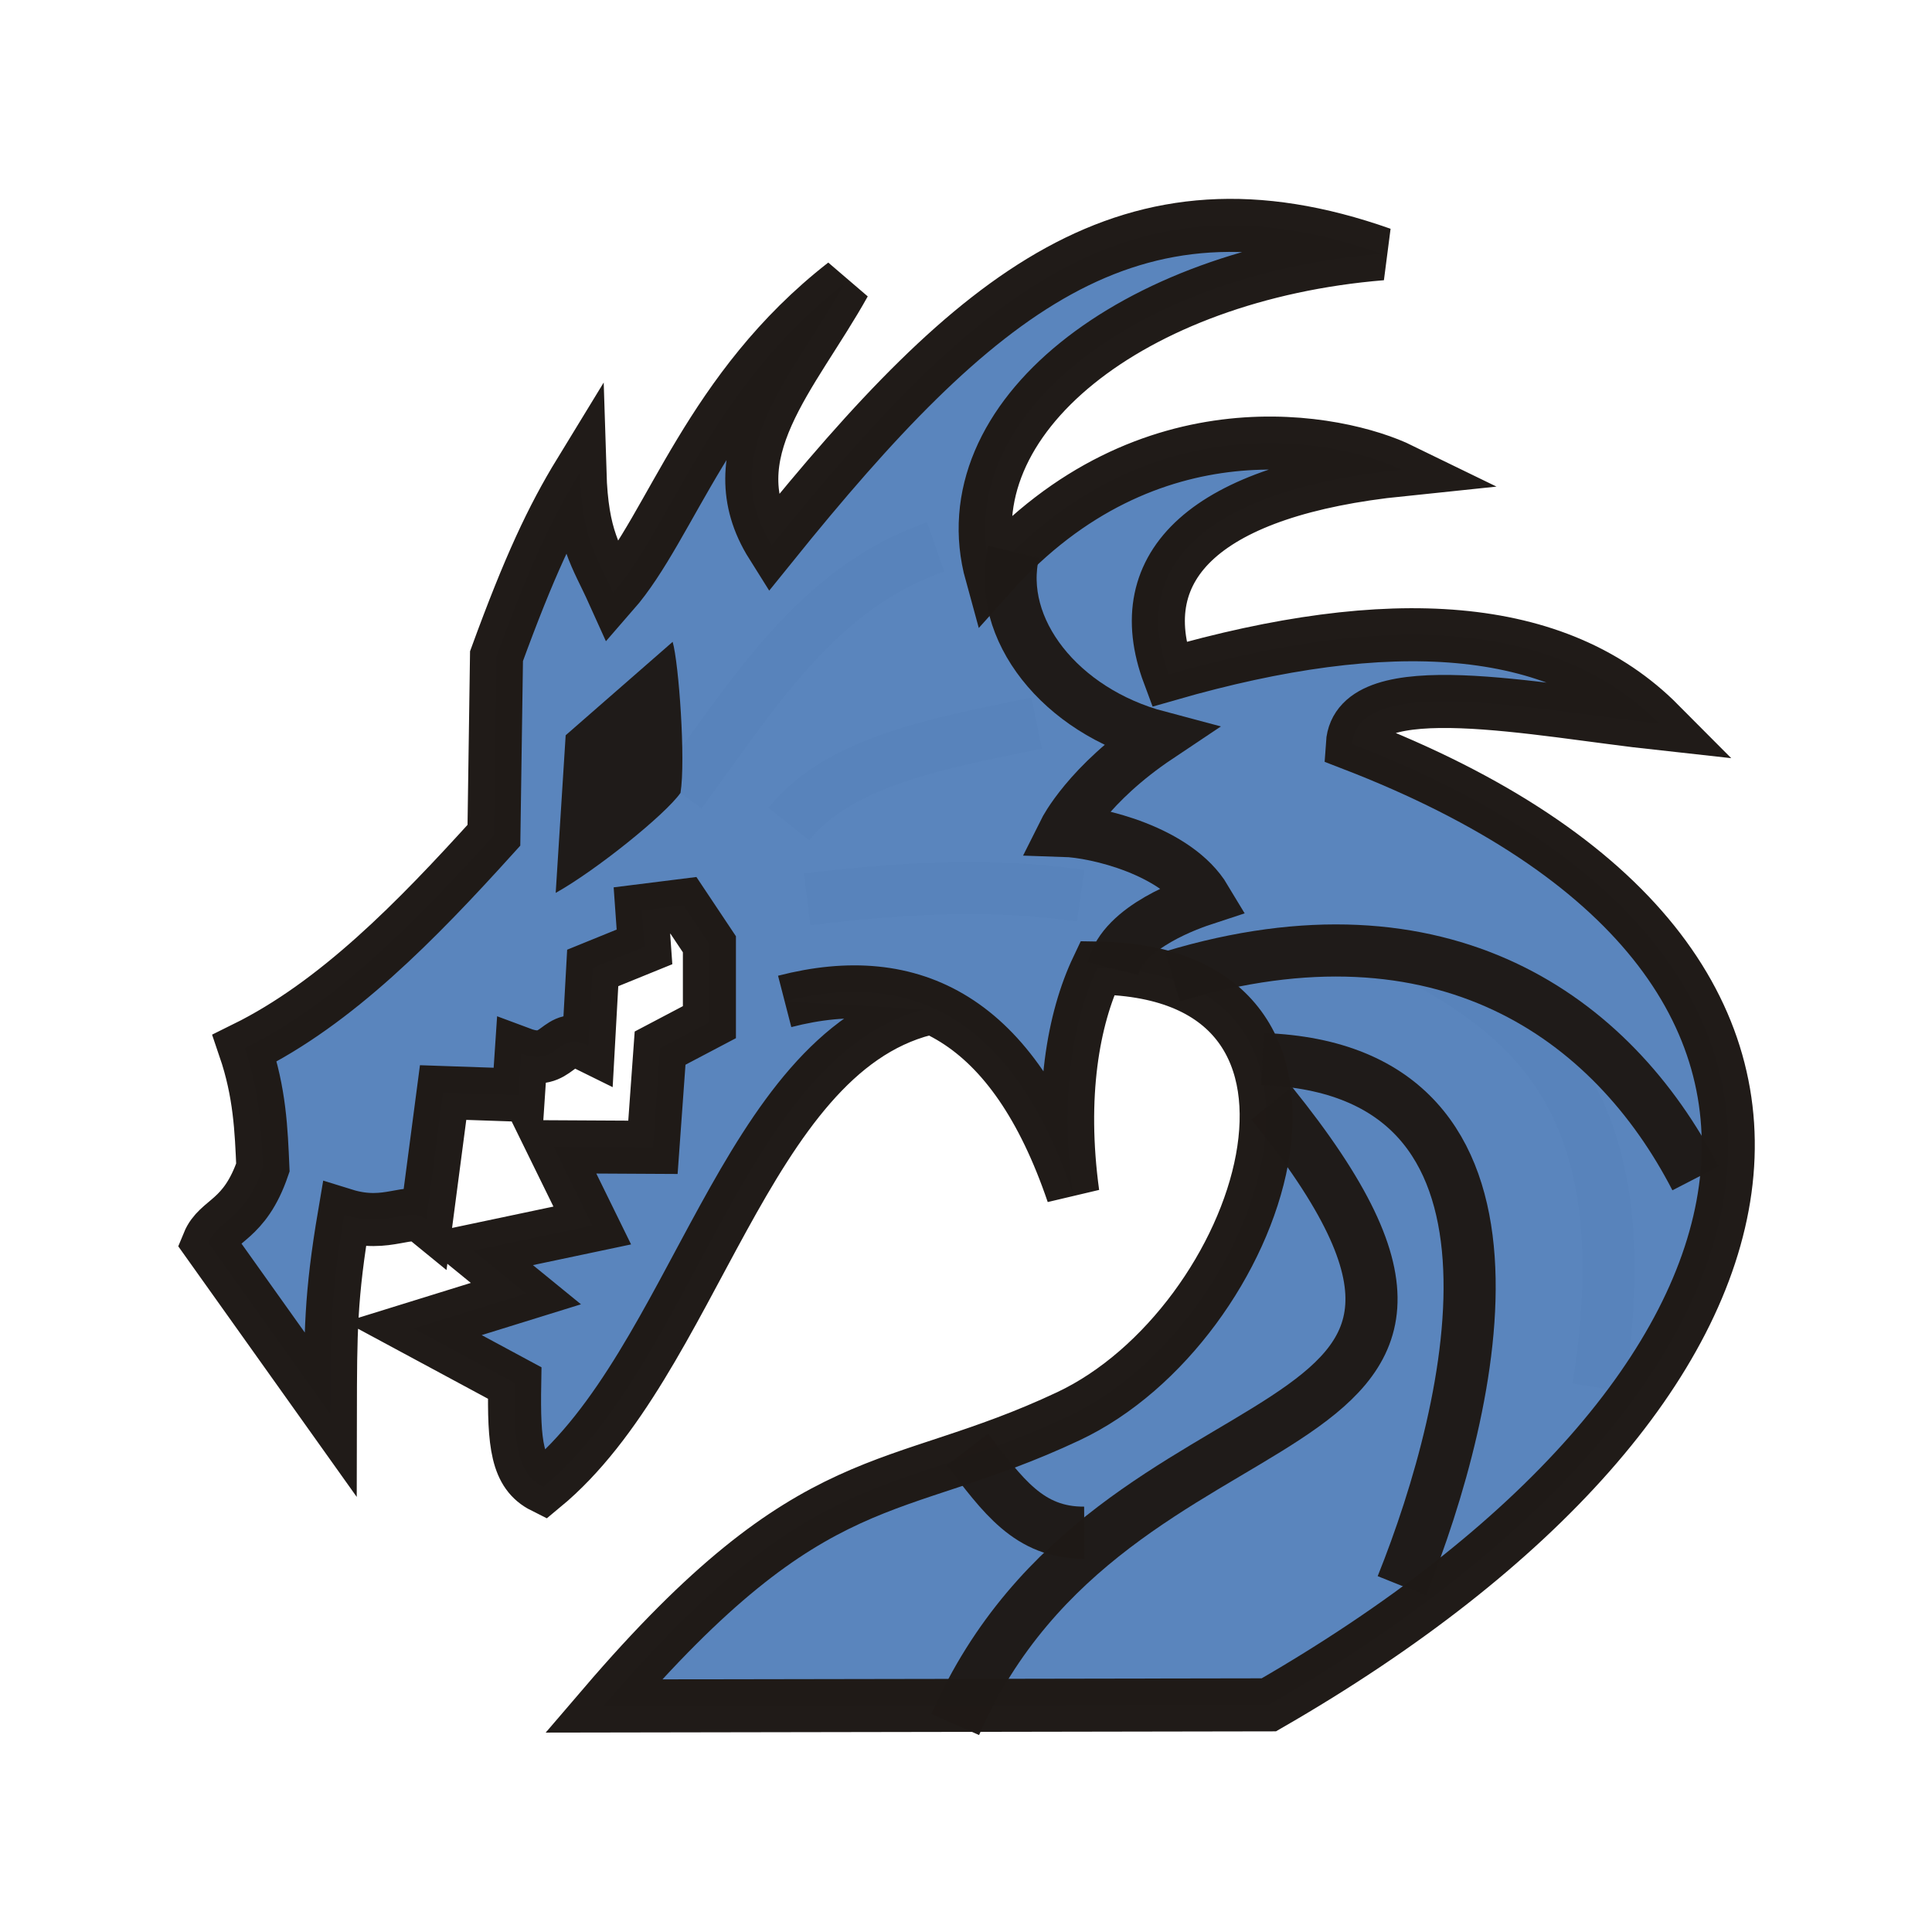 <?xml version="1.0" encoding="UTF-8" standalone="no"?>
<svg
   viewBox="0 0 100 100"
   version="1.1"
   id="svg7"
   sodipodi:docname="b+r.svg"
   width="100"
   height="100"
   inkscape:version="1.3.2 (091e20ef0f, 2023-11-25)"
   xmlns:inkscape="http://www.inkscape.org/namespaces/inkscape"
   xmlns:sodipodi="http://sodipodi.sourceforge.net/DTD/sodipodi-0.dtd"
   xmlns="http://www.w3.org/2000/svg"
   xmlns:svg="http://www.w3.org/2000/svg">
  <defs
     id="defs7">
    <linearGradient
       id="a"
       gradientUnits="userSpaceOnUse"
       x1="23.898"
       x2="85.692"
       y1="24.666"
       y2="24.666"
       gradientTransform="matrix(3.543,0,0,3.543,-9.161,-10.181)">
      <stop
         offset="0"
         stop-color="#fae4ed"
         id="stop1"
         style="stop-color:#5984bd;stop-opacity:1;" />
      <stop
         offset="1"
         stop-color="#1f1a17"
         stop-opacity=".992"
         id="stop2" />
    </linearGradient>
  </defs>
  <sodipodi:namedview
     id="namedview7"
     pagecolor="#ffffff"
     bordercolor="#000000"
     borderopacity="0.25"
     inkscape:showpageshadow="2"
     inkscape:pageopacity="0.0"
     inkscape:pagecheckerboard="0"
     inkscape:deskcolor="#d1d1d1"
     inkscape:zoom="7.9999996"
     inkscape:cx="53.812503"
     inkscape:cy="43.187502"
     inkscape:window-width="3840"
     inkscape:window-height="2160"
     inkscape:window-x="0"
     inkscape:window-y="0"
     inkscape:window-maximized="1"
     inkscape:current-layer="svg7" />
  <g
     fill="none"
     id="g8"
     transform="matrix(1.839,0,0,1.839,4.025,4.641)">
    <path
       d="m 26.341,13.009 c -0.514,2.169 1.319,4.478 4.075,5.207 -1.981,1.325 -2.641,2.646 -2.641,2.646 0.889,0.028 3.159,0.56 3.968,1.911 -0.375,0.123 -2.318,0.771 -2.607,1.969"
       opacity="0.99"
       stroke="#000000"
       stroke-width="1.467"
       id="path2" />
    <path
       d="m 30.811,24.959 c 7.613,-2.295 12.386,1.15 14.724,5.683"
       opacity="0.99"
       stroke="#000000"
       stroke-width="1.467"
       id="path3" />
    <path
       d="m 33.342,27.284 c 8.205,0.286 5.972,9.73 3.927,14.828"
       opacity="0.99"
       stroke="#000000"
       stroke-width="1.467"
       id="path4" />
    <path
       d="m 37.785,24.443 c 3.396,1.847 6.235,4.4 5.011,12.09"
       opacity="0.99"
       stroke="#000000"
       stroke-width="1.467"
       id="path5" />
    <path
       d="m 16.965,19.793 c 2.032,-2.742 3.831,-5.763 7.181,-6.923"
       opacity="0.99"
       stroke="#000000"
       stroke-width="1.467"
       id="path6" />
    <path
       d="m 20.529,22.789 c 2.566,-0.311 5.132,-0.476 7.698,-0.103"
       opacity="0.99"
       stroke="#000000"
       stroke-width="1.467"
       id="path7" />
    <path
       d="m 20.013,20.671 c 1.413,-1.768 4.223,-2.279 6.975,-2.842"
       opacity="0.99"
       stroke="#000000"
       stroke-width="1.467"
       id="path8" />
  </g>
  <path
     d="M 47.871,52.236 C 38.515,54.64 35.971,70.465 28.119,76.959 26.756,76.277 26.586,74.75 26.641,71.584 l -5.24,-2.822 5.82,-1.805 -2.729,-2.226 6.163,-1.3 -1.998,-4.074 5.139,0.028 0.37,-5.134 2.553,-1.344 v -4.031 l -1.344,-2.015 -2.15,0.269 0.134,1.881 -2.68,1.09 -0.223,4.017 c -1.677,-0.83 -1.472,1.165 -3.479,0.415 l -0.144,2.151 -3.897,-0.134 -0.864,6.569 c -0.879,-0.717 -1.947,0.482 -4.252,-0.234 -0.714,4.21 -0.712,6.101 -0.72,10.312 l -6.315,-8.868 c 0.5,-1.217 1.866,-1.109 2.822,-3.897 -0.084,-1.945 -0.158,-3.886 -0.941,-6.181 4.743,-2.342 8.862,-6.556 12.899,-11.018 l 0.134,-9.271 c 1.691,-4.628 2.863,-7.134 4.318,-9.515 0.106,3.443 0.841,4.286 1.718,6.23 3.006,-3.441 4.991,-10.557 11.98,-16.004 -2.662,4.778 -6.734,8.814 -3.762,13.539 C 50.538,15.091 58.453,8.524 71.519,13.136 58.624,14.193 49.09,21.652 51.316,29.715 59.418,20.663 69.354,22.759 72.541,24.314 62.486,25.353 58.374,29.207 60.501,34.903 71.885,31.633 80.601,32.13 85.896,37.456 79.519,36.759 70.243,34.782 69.999,38.515 99.227,49.793 93.672,72.122 65.674,88.242 L 31.233,88.301 C 42.225,75.467 46.153,77.611 55.302,73.303 65.325,68.585 71.502,50.308 56.801,50.104 55.552,52.735 54.838,56.71 55.53,61.776 52.461,52.752 47.263,50.117 40.615,51.833"
     fill="url(#a)"
     opacity="0.99"
     stroke="#1f1a17"
     stroke-width="3.864"
     id="path9"
     style="fill:#5984bd;fill-opacity:1;stroke-width:2.746;stroke-dasharray:none" />
  <path
     d="m 52.466,28.564 c -0.946,3.988 2.426,8.234 7.493,9.575 -3.644,2.436 -4.857,4.866 -4.857,4.866 1.634,0.052 5.81,1.029 7.297,3.514 -0.689,0.226 -4.262,1.418 -4.795,3.62"
     fill="none"
     opacity="0.99"
     stroke="#1f1a17"
     stroke-opacity="0.992"
     stroke-width="2.698"
     id="path10" />
  <path
     d="m 60.685,50.54 c 14,-4.22 22.778,2.116 27.078,10.451"
     fill="none"
     opacity="0.99"
     stroke="#1f1a17"
     stroke-opacity="0.992"
     stroke-width="2.698"
     id="path11" />
  <path
     d="m 65.34,54.816 c 15.088,0.526 10.981,17.892 7.221,27.268"
     fill="none"
     opacity="0.99"
     stroke="#1f1a17"
     stroke-opacity="0.992"
     stroke-width="2.698"
     id="path12" />
  <path
     d="m 34.816,33.222 -5.537,4.835 -0.516,8.159 c 2.08,-1.162 5.663,-4.043 6.46,-5.176 0.274,-1.692 -0.089,-6.716 -0.406,-7.817 z"
     fill="#1f1a17"
     fill-opacity="0.992"
     opacity="0.99"
     id="path13"
     style="stroke-width:1.839" />
  <path
     d="M 65.816,57.096 C 81.371,76.359 57.666,70.543 49.442,89.263"
     fill="none"
     opacity="0.99"
     stroke="#1f1a17"
     stroke-opacity="0.992"
     stroke-width="2.698"
     id="path14" />
  <path
     d="m 50.073,75.026 c 1.825,2.358 3.169,4.326 6.051,4.306"
     fill="none"
     opacity="0.99"
     stroke="#1f1a17"
     stroke-opacity="0.992"
     stroke-width="2.698"
     id="path15" />
  <path
     style="font-variation-settings:'wdth' 80, 'wght' 749;fill:none;stroke-width:0.071"
     d="m 28.492,73.95 c -0.025,-0.066 -0.047,-0.874 -0.048,-1.795 l -0.002,-1.674 -1.195,-0.634 -1.195,-0.634 2.382,-0.734 c 1.31,-0.404 2.407,-0.758 2.438,-0.787 0.031,-0.029 -0.469,-0.479 -1.112,-1 -0.879,-0.713 -1.138,-0.958 -1.047,-0.99 0.067,-0.024 1.092,-0.244 2.279,-0.49 1.187,-0.246 2.186,-0.472 2.22,-0.501 0.034,-0.03 -0.322,-0.836 -0.792,-1.792 L 31.567,61.178 h 1.94 1.94 l 0.032,-0.159 c 0.031,-0.152 0.399,-5.272 0.396,-5.509 -9.1e-4,-0.077 0.424,-0.338 1.307,-0.8 l 1.309,-0.686 v -2.877 -2.877 l -1.114,-1.676 c -1.019,-1.532 -1.129,-1.673 -1.291,-1.645 -0.097,0.017 -1.21,0.159 -2.473,0.315 -1.263,0.157 -2.3,0.291 -2.304,0.3 -0.004,0.008 0.029,0.508 0.073,1.111 0.045,0.603 0.063,1.117 0.04,1.142 -0.023,0.025 -0.566,0.259 -1.208,0.519 -0.642,0.26 -1.19,0.495 -1.219,0.522 -0.028,0.027 -0.085,0.685 -0.126,1.462 -0.093,1.752 -0.124,2.014 -0.24,2.014 -0.05,0 -0.278,0.121 -0.506,0.268 l -0.416,0.268 -1.17,-0.436 -1.17,-0.436 -0.046,0.397 c -0.026,0.219 -0.07,0.838 -0.098,1.376 -0.037,0.697 -0.078,0.989 -0.143,1.014 -0.05,0.019 -0.898,0.005 -1.883,-0.031 -0.985,-0.037 -1.803,-0.057 -1.816,-0.046 -0.023,0.019 -0.853,6.19 -0.858,6.373 -0.003,0.116 -0.941,0.261 -1.412,0.217 -0.216,-0.02 -0.917,-0.198 -1.556,-0.397 -0.639,-0.198 -1.168,-0.353 -1.175,-0.344 -0.007,0.009 -0.16,0.94 -0.34,2.068 -0.31,1.946 -0.472,3.168 -0.594,4.469 l -0.054,0.578 -1.143,-1.603 -1.143,-1.603 0.471,-0.497 c 0.731,-0.771 1.273,-1.673 1.675,-2.786 l 0.182,-0.505 -0.075,-1.291 C 15.278,57.959 15.136,56.722 14.945,55.781 l -0.126,-0.622 0.429,-0.258 c 3.319,-1.996 6.508,-4.821 11.083,-9.82 l 1.033,-1.129 0.07,-4.846 0.07,-4.846 0.476,-1.238 c 0.48,-1.249 1.24,-3.12 1.293,-3.181 0.048,-0.056 0.126,0.104 1.055,2.14 0.493,1.081 0.918,1.956 0.945,1.945 0.056,-0.023 1.787,-2.009 2.278,-2.613 0.626,-0.77 1.527,-2.219 2.958,-4.76 l 0.595,-1.057 0.119,0.606 c 0.165,0.84 0.311,1.316 0.592,1.932 0.256,0.561 1.875,3.219 1.961,3.219 0.028,0 0.584,-0.661 1.236,-1.468 2.843,-3.52 4.815,-5.792 6.617,-7.622 l 1.184,-1.203 -0.002,4.174 -0.002,4.174 -0.246,-0.672 c -0.135,-0.37 -0.29,-0.768 -0.345,-0.884 -0.054,-0.117 -0.121,-0.3 -0.147,-0.407 -0.027,-0.107 -0.077,-0.213 -0.111,-0.234 -0.095,-0.059 -1.273,0.427 -2.186,0.901 -3.34,1.734 -5.957,4.352 -10.015,10.017 l -0.419,0.586 -0.046,-1.151 c -0.026,-0.633 -0.083,-1.533 -0.128,-2 -0.079,-0.83 -0.278,-2.241 -0.322,-2.287 -0.012,-0.013 -1.282,1.079 -2.823,2.425 -2.22,1.941 -2.8,2.484 -2.8,2.617 0,0.093 -0.112,1.927 -0.25,4.075 -0.137,2.148 -0.235,3.92 -0.218,3.938 0.049,0.049 1.33,-0.774 2.262,-1.455 1.291,-0.943 2.758,-2.164 3.559,-2.965 l 0.726,-0.726 0.499,0.364 c 0.274,0.2 0.51,0.352 0.524,0.336 0.014,-0.015 0.718,-0.983 1.564,-2.15 2.391,-3.298 3.288,-4.416 4.699,-5.862 1.102,-1.129 1.987,-1.878 3.069,-2.597 0.855,-0.568 2.042,-1.191 2.601,-1.366 0.171,-0.054 0.367,-0.121 0.436,-0.149 0.118,-0.049 0.123,0.142 0.106,3.681 l -0.018,3.732 -1.24,0.363 c -2.989,0.876 -4.778,1.714 -6.342,2.972 -0.529,0.425 -1.367,1.273 -1.367,1.382 0,0.053 1.957,1.628 2.024,1.628 0.025,0 0.252,-0.209 0.504,-0.464 0.774,-0.781 1.927,-1.514 3.202,-2.034 0.883,-0.36 2.006,-0.733 2.671,-0.886 l 0.584,-0.135 v 2.355 2.355 l -0.584,0.041 c -0.321,0.023 -1.109,0.075 -1.751,0.117 -1.208,0.078 -2.638,0.207 -4.015,0.36 -0.783,0.087 -0.796,0.092 -0.795,0.269 8.82e-4,0.222 0.269,2.419 0.299,2.449 0.012,0.012 0.546,-0.038 1.187,-0.111 2.062,-0.234 4.532,-0.403 5.357,-0.367 l 0.301,0.013 v 1.52 1.52 l -0.455,-0.171 c -0.579,-0.218 -1.759,-0.512 -2.445,-0.608 -0.698,-0.098 -2.628,-0.098 -3.431,7.8e-4 -0.578,0.071 -2.292,0.396 -2.34,0.443 -0.016,0.016 0.545,2.241 0.811,3.213 l 0.08,0.294 0.371,-0.092 c 0.861,-0.214 0.863,-0.259 -0.024,0.648 -1.248,1.277 -2.281,2.624 -3.545,4.622 -0.823,1.301 -1.489,2.474 -3.171,5.589 -2.772,5.133 -3.872,6.93 -5.366,8.765 -0.298,0.365 -0.592,0.728 -0.654,0.804 -0.103,0.128 -0.117,0.13 -0.159,0.019 z"
     id="path22" />
  <path
     style="font-variation-settings:'wdth' 80, 'wght' 749;fill:none;stroke-width:0.071"
     d="m 28.492,73.95 c -0.025,-0.066 -0.047,-0.874 -0.048,-1.795 l -0.002,-1.674 -1.195,-0.634 -1.195,-0.634 2.382,-0.734 c 1.31,-0.404 2.407,-0.758 2.438,-0.787 0.031,-0.029 -0.469,-0.479 -1.112,-1 -0.879,-0.713 -1.138,-0.958 -1.047,-0.99 0.067,-0.024 1.092,-0.244 2.279,-0.49 1.187,-0.246 2.186,-0.472 2.22,-0.501 0.034,-0.03 -0.322,-0.836 -0.792,-1.792 L 31.567,61.178 h 1.94 1.94 l 0.032,-0.159 c 0.031,-0.152 0.399,-5.272 0.396,-5.509 -9.1e-4,-0.077 0.424,-0.338 1.307,-0.8 l 1.309,-0.686 v -2.877 -2.877 l -1.114,-1.676 c -1.019,-1.532 -1.129,-1.673 -1.291,-1.645 -0.097,0.017 -1.21,0.159 -2.473,0.315 -1.263,0.157 -2.3,0.291 -2.304,0.3 -0.004,0.008 0.029,0.508 0.073,1.111 0.045,0.603 0.063,1.117 0.04,1.142 -0.023,0.025 -0.566,0.259 -1.208,0.519 -0.642,0.26 -1.19,0.495 -1.219,0.522 -0.028,0.027 -0.085,0.685 -0.126,1.462 -0.093,1.752 -0.124,2.014 -0.24,2.014 -0.05,0 -0.278,0.121 -0.506,0.268 l -0.416,0.268 -1.17,-0.436 -1.17,-0.436 -0.046,0.397 c -0.026,0.219 -0.07,0.838 -0.098,1.376 -0.037,0.697 -0.078,0.989 -0.143,1.014 -0.05,0.019 -0.898,0.005 -1.883,-0.031 -0.985,-0.037 -1.803,-0.057 -1.816,-0.046 -0.023,0.019 -0.853,6.19 -0.858,6.373 -0.003,0.116 -0.941,0.261 -1.412,0.217 -0.216,-0.02 -0.917,-0.198 -1.556,-0.397 -0.639,-0.198 -1.168,-0.353 -1.175,-0.344 -0.007,0.009 -0.16,0.94 -0.34,2.068 -0.31,1.946 -0.472,3.168 -0.594,4.469 l -0.054,0.578 -1.143,-1.603 -1.143,-1.603 0.471,-0.497 c 0.731,-0.771 1.273,-1.673 1.675,-2.786 l 0.182,-0.505 -0.075,-1.291 C 15.278,57.959 15.136,56.722 14.945,55.781 l -0.126,-0.622 0.429,-0.258 c 3.319,-1.996 6.508,-4.821 11.083,-9.82 l 1.033,-1.129 0.07,-4.846 0.07,-4.846 0.476,-1.238 c 0.48,-1.249 1.24,-3.12 1.293,-3.181 0.048,-0.056 0.126,0.104 1.055,2.14 0.493,1.081 0.918,1.956 0.945,1.945 0.056,-0.023 1.787,-2.009 2.278,-2.613 0.626,-0.77 1.527,-2.219 2.958,-4.76 l 0.595,-1.057 0.119,0.606 c 0.165,0.84 0.311,1.316 0.592,1.932 0.256,0.561 1.875,3.219 1.961,3.219 0.028,0 0.584,-0.661 1.236,-1.468 2.843,-3.52 4.815,-5.792 6.617,-7.622 l 1.184,-1.203 -0.002,4.174 -0.002,4.174 -0.246,-0.672 c -0.135,-0.37 -0.29,-0.768 -0.345,-0.884 -0.054,-0.117 -0.121,-0.3 -0.147,-0.407 -0.027,-0.107 -0.077,-0.213 -0.111,-0.234 -0.095,-0.059 -1.273,0.427 -2.186,0.901 -3.34,1.734 -5.957,4.352 -10.015,10.017 l -0.419,0.586 -0.046,-1.151 c -0.026,-0.633 -0.083,-1.533 -0.128,-2 -0.079,-0.83 -0.278,-2.241 -0.322,-2.287 -0.012,-0.013 -1.282,1.079 -2.823,2.425 -2.22,1.941 -2.8,2.484 -2.8,2.617 0,0.093 -0.112,1.927 -0.25,4.075 -0.137,2.148 -0.235,3.92 -0.218,3.938 0.049,0.049 1.33,-0.774 2.262,-1.455 1.291,-0.943 2.758,-2.164 3.559,-2.965 l 0.726,-0.726 0.499,0.364 c 0.274,0.2 0.51,0.352 0.524,0.336 0.014,-0.015 0.718,-0.983 1.564,-2.15 2.391,-3.298 3.288,-4.416 4.699,-5.862 1.102,-1.129 1.987,-1.878 3.069,-2.597 0.855,-0.568 2.042,-1.191 2.601,-1.366 0.171,-0.054 0.367,-0.121 0.436,-0.149 0.118,-0.049 0.123,0.142 0.106,3.681 l -0.018,3.732 -1.24,0.363 c -2.989,0.876 -4.778,1.714 -6.342,2.972 -0.529,0.425 -1.367,1.273 -1.367,1.382 0,0.053 1.957,1.628 2.024,1.628 0.025,0 0.252,-0.209 0.504,-0.464 0.774,-0.781 1.927,-1.514 3.202,-2.034 0.883,-0.36 2.006,-0.733 2.671,-0.886 l 0.584,-0.135 v 2.355 2.355 l -0.584,0.041 c -0.321,0.023 -1.109,0.075 -1.751,0.117 -1.208,0.078 -2.638,0.207 -4.015,0.36 -0.783,0.087 -0.796,0.092 -0.795,0.269 8.82e-4,0.222 0.269,2.419 0.299,2.449 0.012,0.012 0.546,-0.038 1.187,-0.111 2.062,-0.234 4.532,-0.403 5.357,-0.367 l 0.301,0.013 v 1.52 1.52 l -0.455,-0.171 c -0.579,-0.218 -1.759,-0.512 -2.445,-0.608 -0.698,-0.098 -2.628,-0.098 -3.431,7.8e-4 -0.578,0.071 -2.292,0.396 -2.34,0.443 -0.016,0.016 0.545,2.241 0.811,3.213 l 0.08,0.294 0.371,-0.092 c 0.861,-0.214 0.863,-0.259 -0.024,0.648 -1.248,1.277 -2.281,2.624 -3.545,4.622 -0.823,1.301 -1.489,2.474 -3.171,5.589 -2.772,5.133 -3.872,6.93 -5.366,8.765 -0.298,0.365 -0.592,0.728 -0.654,0.804 -0.103,0.128 -0.117,0.13 -0.159,0.019 z"
     id="path23" />
  <path
     style="font-variation-settings:'wdth' 80, 'wght' 749;fill:none;stroke-width:0.071"
     d="m 28.492,73.95 c -0.025,-0.066 -0.047,-0.874 -0.048,-1.795 l -0.002,-1.674 -1.195,-0.634 -1.195,-0.634 2.382,-0.734 c 1.31,-0.404 2.407,-0.758 2.438,-0.787 0.031,-0.029 -0.469,-0.479 -1.112,-1 -0.879,-0.713 -1.138,-0.958 -1.047,-0.99 0.067,-0.024 1.092,-0.244 2.279,-0.49 1.187,-0.246 2.186,-0.472 2.22,-0.501 0.034,-0.03 -0.322,-0.836 -0.792,-1.792 L 31.567,61.178 h 1.94 1.94 l 0.032,-0.159 c 0.031,-0.152 0.399,-5.272 0.396,-5.509 -9.1e-4,-0.077 0.424,-0.338 1.307,-0.8 l 1.309,-0.686 v -2.877 -2.877 l -1.114,-1.676 c -1.019,-1.532 -1.129,-1.673 -1.291,-1.645 -0.097,0.017 -1.21,0.159 -2.473,0.315 -1.263,0.157 -2.3,0.291 -2.304,0.3 -0.004,0.008 0.029,0.508 0.073,1.111 0.045,0.603 0.063,1.117 0.04,1.142 -0.023,0.025 -0.566,0.259 -1.208,0.519 -0.642,0.26 -1.19,0.495 -1.219,0.522 -0.028,0.027 -0.085,0.685 -0.126,1.462 -0.093,1.752 -0.124,2.014 -0.24,2.014 -0.05,0 -0.278,0.121 -0.506,0.268 l -0.416,0.268 -1.17,-0.436 -1.17,-0.436 -0.046,0.397 c -0.026,0.219 -0.07,0.838 -0.098,1.376 -0.037,0.697 -0.078,0.989 -0.143,1.014 -0.05,0.019 -0.898,0.005 -1.883,-0.031 -0.985,-0.037 -1.803,-0.057 -1.816,-0.046 -0.023,0.019 -0.853,6.19 -0.858,6.373 -0.003,0.116 -0.941,0.261 -1.412,0.217 -0.216,-0.02 -0.917,-0.198 -1.556,-0.397 -0.639,-0.198 -1.168,-0.353 -1.175,-0.344 -0.007,0.009 -0.16,0.94 -0.34,2.068 -0.31,1.946 -0.472,3.168 -0.594,4.469 l -0.054,0.578 -1.143,-1.603 -1.143,-1.603 0.471,-0.497 c 0.731,-0.771 1.273,-1.673 1.675,-2.786 l 0.182,-0.505 -0.075,-1.291 C 15.278,57.959 15.136,56.722 14.945,55.781 l -0.126,-0.622 0.429,-0.258 c 3.319,-1.996 6.508,-4.821 11.083,-9.82 l 1.033,-1.129 0.07,-4.846 0.07,-4.846 0.476,-1.238 c 0.48,-1.249 1.24,-3.12 1.293,-3.181 0.048,-0.056 0.126,0.104 1.055,2.14 0.493,1.081 0.918,1.956 0.945,1.945 0.056,-0.023 1.787,-2.009 2.278,-2.613 0.626,-0.77 1.527,-2.219 2.958,-4.76 l 0.595,-1.057 0.119,0.606 c 0.165,0.84 0.311,1.316 0.592,1.932 0.256,0.561 1.875,3.219 1.961,3.219 0.028,0 0.584,-0.661 1.236,-1.468 2.843,-3.52 4.815,-5.792 6.617,-7.622 l 1.184,-1.203 -0.002,4.174 -0.002,4.174 -0.246,-0.672 c -0.135,-0.37 -0.29,-0.768 -0.345,-0.884 -0.054,-0.117 -0.121,-0.3 -0.147,-0.407 -0.027,-0.107 -0.077,-0.213 -0.111,-0.234 -0.095,-0.059 -1.273,0.427 -2.186,0.901 -3.34,1.734 -5.957,4.352 -10.015,10.017 l -0.419,0.586 -0.046,-1.151 c -0.026,-0.633 -0.083,-1.533 -0.128,-2 -0.079,-0.83 -0.278,-2.241 -0.322,-2.287 -0.012,-0.013 -1.282,1.079 -2.823,2.425 -2.22,1.941 -2.8,2.484 -2.8,2.617 0,0.093 -0.112,1.927 -0.25,4.075 -0.137,2.148 -0.235,3.92 -0.218,3.938 0.049,0.049 1.33,-0.774 2.262,-1.455 1.291,-0.943 2.758,-2.164 3.559,-2.965 l 0.726,-0.726 0.499,0.364 c 0.274,0.2 0.51,0.352 0.524,0.336 0.014,-0.015 0.718,-0.983 1.564,-2.15 2.391,-3.298 3.288,-4.416 4.699,-5.862 1.102,-1.129 1.987,-1.878 3.069,-2.597 0.855,-0.568 2.042,-1.191 2.601,-1.366 0.171,-0.054 0.367,-0.121 0.436,-0.149 0.118,-0.049 0.123,0.142 0.106,3.681 l -0.018,3.732 -1.24,0.363 c -2.989,0.876 -4.778,1.714 -6.342,2.972 -0.529,0.425 -1.367,1.273 -1.367,1.382 0,0.053 1.957,1.628 2.024,1.628 0.025,0 0.252,-0.209 0.504,-0.464 0.774,-0.781 1.927,-1.514 3.202,-2.034 0.883,-0.36 2.006,-0.733 2.671,-0.886 l 0.584,-0.135 v 2.355 2.355 l -0.584,0.041 c -0.321,0.023 -1.109,0.075 -1.751,0.117 -1.208,0.078 -2.638,0.207 -4.015,0.36 -0.783,0.087 -0.796,0.092 -0.795,0.269 8.82e-4,0.222 0.269,2.419 0.299,2.449 0.012,0.012 0.546,-0.038 1.187,-0.111 2.062,-0.234 4.532,-0.403 5.357,-0.367 l 0.301,0.013 v 1.52 1.52 l -0.455,-0.171 c -0.579,-0.218 -1.759,-0.512 -2.445,-0.608 -0.698,-0.098 -2.628,-0.098 -3.431,7.8e-4 -0.578,0.071 -2.292,0.396 -2.34,0.443 -0.016,0.016 0.545,2.241 0.811,3.213 l 0.08,0.294 0.371,-0.092 c 0.861,-0.214 0.863,-0.259 -0.024,0.648 -1.248,1.277 -2.281,2.624 -3.545,4.622 -0.823,1.301 -1.489,2.474 -3.171,5.589 -2.772,5.133 -3.872,6.93 -5.366,8.765 -0.298,0.365 -0.592,0.728 -0.654,0.804 -0.103,0.128 -0.117,0.13 -0.159,0.019 z"
     id="path24" />
  <path
     style="font-variation-settings:'wdth' 80, 'wght' 749;fill:none;stroke-width:0.071"
     d="m 27.565,89.963 c 0.161,-0.266 4.046,-4.707 5.068,-5.794 3.441,-3.658 6.479,-6.058 9.749,-7.7 1.594,-0.8 2.842,-1.29 5.978,-2.346 6.209,-2.09 8.312,-3.216 10.608,-5.679 2.46,-2.64 4.097,-5.758 4.685,-8.929 0.179,-0.965 0.164,-2.652 -0.031,-3.438 -0.359,-1.449 -1.078,-2.465 -2.245,-3.171 C 60.597,52.436 59.122,51.988 58.249,51.958 l -0.336,-0.012 -0.129,0.389 c -0.193,0.584 -0.451,1.712 -0.583,2.547 -0.222,1.406 -0.217,4.948 0.01,6.37 l 0.04,0.251 -1.616,0.38 c -0.889,0.209 -1.652,0.393 -1.696,0.408 -0.044,0.015 -0.102,-0.062 -0.129,-0.171 C 53.624,61.368 52.616,59.128 51.974,58.038 51.072,56.505 49.813,55.108 48.65,54.35 L 48.052,53.96 47.605,54.128 c -1.291,0.486 -2.283,1.14 -3.444,2.27 -1.871,1.821 -3.295,3.946 -6.021,8.989 -1.949,3.604 -2.381,4.38 -3.168,5.695 -2.004,3.344 -3.821,5.603 -5.881,7.309 l -0.736,0.609 -0.785,-0.402 c -1.639,-0.839 -2.342,-1.965 -2.585,-4.147 -0.041,-0.372 -0.076,-0.94 -0.077,-1.263 l -0.002,-0.586 -2.987,-1.604 c -1.643,-0.882 -3.003,-1.588 -3.022,-1.568 -0.02,0.02 -0.052,2.078 -0.071,4.573 l -0.035,4.537 -4.977,-6.99 -4.977,-6.99 0.226,-0.542 c 0.374,-0.9 0.549,-1.142 1.487,-2.063 0.709,-0.696 0.944,-0.976 1.106,-1.318 l 0.205,-0.433 -0.054,-0.981 c -0.104,-1.901 -0.354,-3.192 -0.97,-5.009 -0.157,-0.464 -0.278,-0.85 -0.269,-0.858 0.009,-0.008 0.591,-0.303 1.293,-0.656 3.519,-1.77 6.579,-4.299 11.086,-9.16 l 0.902,-0.973 0.003,-0.794 c 0.002,-0.437 0.031,-2.449 0.066,-4.472 l 0.064,-3.679 0.5,-1.333 c 1.674,-4.46 2.503,-6.147 5.208,-10.598 l 1.834,-3.018 0.046,0.436 c 0.025,0.24 0.082,1.693 0.127,3.23 0.045,1.537 0.112,3.065 0.15,3.396 0.095,0.825 0.207,1.353 0.277,1.31 0.032,-0.02 0.497,-0.808 1.033,-1.752 2.149,-3.784 3.583,-5.945 5.225,-7.87 1.328,-1.558 4.096,-4.147 4.302,-4.023 0.049,0.029 0.637,0.525 1.307,1.102 l 1.218,1.049 -0.364,0.618 c -0.2,0.34 -0.815,1.334 -1.366,2.209 -1.184,1.88 -1.453,2.339 -1.939,3.311 -0.454,0.907 -0.772,1.845 -0.825,2.431 l -0.041,0.448 0.236,-0.252 c 0.13,-0.139 0.732,-0.823 1.338,-1.521 6.923,-7.968 12.351,-11.655 18.648,-12.666 0.948,-0.152 3.599,-0.21 4.733,-0.104 1.747,0.164 3.772,0.596 5.582,1.19 0.467,0.153 0.845,0.307 0.84,0.343 -0.005,0.035 -0.098,0.78 -0.206,1.656 -0.109,0.875 -0.208,1.605 -0.22,1.62 -0.012,0.016 -0.54,0.087 -1.173,0.158 -7.873,0.886 -14.597,4.482 -16.881,9.026 -0.299,0.595 -0.681,1.635 -0.622,1.694 0.018,0.018 0.334,-0.19 0.701,-0.463 2.754,-2.043 5.782,-3.306 9.214,-3.844 0.838,-0.131 1.278,-0.155 2.865,-0.154 2.122,0.001 3.129,0.117 4.848,0.558 1.39,0.356 2.057,0.634 5.261,2.193 l 2.907,1.414 -3.554,0.368 c -3.861,0.4 -5.278,0.604 -6.82,0.98 -3.604,0.88 -5.821,2.292 -6.475,4.122 -0.155,0.433 -0.271,1.851 -0.152,1.851 0.036,0 0.669,-0.141 1.406,-0.313 9.859,-2.305 16.998,-1.561 22.245,2.319 0.789,0.583 5.161,4.88 5,4.913 -0.141,0.029 -5.5,-0.572 -8.077,-0.907 -2.682,-0.348 -4.399,-0.54 -5.659,-0.633 -1.277,-0.094 -2.985,-0.095 -3.042,-0.003 -0.024,0.039 -0.008,0.071 0.035,0.071 0.119,0 2.423,1.125 3.41,1.664 4.531,2.477 7.805,5.14 10.231,8.32 2.062,2.703 3.319,5.692 3.772,8.975 0.117,0.847 0.118,3.35 0.002,4.245 -0.476,3.665 -1.892,7.246 -4.279,10.824 -4.091,6.131 -10.739,11.935 -19.693,17.195 l -0.934,0.549 -19.326,0.052 c -16.553,0.045 -19.318,0.038 -19.266,-0.047 z M 51.084,88.931 c 0.214,-0.451 0.597,-1.174 0.85,-1.606 l 0.461,-0.786 6.471,-0.035 6.471,-0.035 0.99,-0.608 c 1.996,-1.226 3.654,-2.314 5.396,-3.542 l 0.515,-0.363 0.777,0.305 c 0.427,0.167 0.79,0.292 0.806,0.276 0.03,-0.03 0.74,-1.899 0.884,-2.328 0.06,-0.177 0.256,-0.388 0.693,-0.743 2.405,-1.953 5.167,-4.732 6.874,-6.914 0.594,-0.76 0.576,-0.751 1.311,-0.615 0.225,0.042 0.423,0.061 0.441,0.044 0.018,-0.018 0.102,-0.553 0.188,-1.19 l 0.156,-1.158 0.434,-0.743 c 0.899,-1.539 1.617,-3.123 2.099,-4.634 0.273,-0.855 0.585,-2.184 0.657,-2.8 l 0.046,-0.395 0.664,-0.33 c 0.365,-0.181 0.664,-0.356 0.664,-0.388 0,-0.066 -0.96,-1.745 -1.146,-2.003 -0.115,-0.16 -0.12,-0.121 -0.124,0.937 -0.002,0.607 -0.024,1.254 -0.049,1.437 -0.045,0.329 -0.051,0.335 -0.545,0.584 -0.275,0.138 -0.51,0.221 -0.523,0.183 -0.06,-0.18 -0.801,-1.42 -1.322,-2.212 -1.514,-2.302 -3.469,-4.291 -5.664,-5.762 -1.481,-0.993 -3.808,-2.003 -5.624,-2.442 -2.526,-0.611 -5.437,-0.707 -8.398,-0.278 l -1.025,0.149 -0.223,-0.211 C 63.762,50.225 62.812,49.663 61.802,49.254 l -0.565,-0.229 0.282,-0.076 c 1.456,-0.391 3.436,-0.763 5.021,-0.943 1.169,-0.133 4.315,-0.11 5.447,0.039 3.689,0.486 6.912,1.741 9.727,3.785 2.036,1.479 3.834,3.33 5.399,5.559 0.616,0.878 0.625,0.871 0.435,-0.314 -0.764,-4.763 -3.877,-8.926 -9.382,-12.546 C 75.742,42.934 73.312,41.707 69.795,40.302 L 68.239,39.681 68.263,38.89 c 0.014,-0.462 0.076,-0.977 0.149,-1.24 0.42,-1.513 1.763,-2.504 3.93,-2.899 0.35,-0.064 0.653,-0.133 0.672,-0.153 0.043,-0.046 -1.654,0.033 -2.759,0.129 -1.812,0.157 -4.201,0.563 -6.438,1.094 -1.651,0.392 -3.632,0.967 -3.527,1.023 0.053,0.028 0.669,0.201 1.369,0.385 0.7,0.184 1.295,0.355 1.322,0.381 0.027,0.025 -0.591,0.476 -1.373,1.001 -0.782,0.525 -1.706,1.173 -2.054,1.44 -0.62,0.475 -2.105,1.853 -2.105,1.954 0,0.028 0.263,0.122 0.584,0.21 0.77,0.211 1.871,0.649 2.529,1.008 1.471,0.802 2.357,1.645 3.204,3.05 0.3,0.498 0.546,0.928 0.546,0.955 0,0.027 -0.517,0.218 -1.148,0.424 -1.462,0.476 -3.048,1.217 -2.606,1.217 0.036,0 0.156,0.036 0.265,0.081 l 0.199,0.081 -0.364,0.114 -0.364,0.114 0.395,1.294 c 0.324,1.063 0.414,1.286 0.506,1.249 0.193,-0.078 2.21,-0.59 2.789,-0.708 l 0.556,-0.114 0.211,0.201 c 0.479,0.455 1.613,2.072 1.613,2.299 0,0.033 -0.223,0.039 -0.495,0.014 l -0.495,-0.046 v 0.388 c 0,0.213 -0.021,0.82 -0.046,1.347 l -0.046,0.959 0.559,0.045 c 1.095,0.088 1.097,0.036 -0.042,0.947 -0.91,0.728 -0.993,0.813 -0.908,0.93 0.051,0.071 0.433,0.575 0.848,1.119 0.415,0.545 0.841,1.121 0.947,1.281 0.106,0.16 0.215,0.29 0.243,0.29 0.105,0 0.306,-1.563 0.347,-2.701 l 0.043,-1.18 0.749,1.003 c 2.259,3.027 3.559,5.504 4.072,7.759 0.183,0.806 0.165,2.473 -0.036,3.219 -0.439,1.632 -1.557,3.164 -3.285,4.502 -1.004,0.778 -1.851,1.326 -4.683,3.032 -3.695,2.226 -5.292,3.308 -6.933,4.699 -1.653,1.402 -3.396,3.313 -4.408,4.833 l -0.388,0.584 h -1.51 c -0.831,0 -1.51,-0.015 -1.51,-0.033 0,-0.066 0.808,-1.365 1.278,-2.054 0.68,-0.996 1.524,-2.041 2.529,-3.126 l 0.864,-0.933 -0.611,-0.286 c -1.001,-0.469 -1.82,-1.117 -2.73,-2.16 -0.304,-0.349 -0.553,-0.653 -0.553,-0.677 0,-0.024 0.183,-0.1 0.407,-0.171 0.868,-0.273 2.14,-0.765 2.14,-0.828 0,-0.036 -0.066,-0.136 -0.146,-0.222 -0.08,-0.086 -0.437,-0.527 -0.793,-0.979 l -0.647,-0.823 -0.364,0.292 c -0.2,0.161 -0.67,0.53 -1.042,0.82 -0.402,0.313 -0.656,0.558 -0.624,0.601 0.03,0.04 0.265,0.347 0.523,0.682 l 0.469,0.609 -0.65,0.199 c -0.732,0.224 -2.869,0.973 -3.622,1.269 -2.557,1.008 -5.157,2.668 -7.632,4.872 -0.892,0.794 -3.015,2.885 -3.015,2.969 0,0.045 2.503,0.057 7.069,0.035 l 7.069,-0.034 -0.525,1.044 c -0.289,0.574 -0.525,1.071 -0.524,1.103 0.001,0.058 2.231,1.069 2.369,1.075 0.039,0.002 0.246,-0.366 0.46,-0.817 z m 5.023,-9.325 v -1.01 l 0.69,-0.525 c 1.649,-1.256 2.741,-1.968 6.192,-4.04 1.275,-0.765 2.613,-1.588 2.971,-1.827 1.47,-0.982 2.518,-1.939 3.084,-2.814 1.188,-1.838 0.671,-4.331 -1.642,-7.921 -0.489,-0.759 -0.424,-0.792 -0.748,0.382 -1.286,4.648 -4.687,9.311 -8.704,11.933 -1.122,0.733 -2.176,1.252 -4.21,2.076 -0.504,0.204 -0.927,0.402 -0.94,0.44 -0.03,0.09 0.758,0.816 1.217,1.121 0.465,0.309 1.067,0.519 1.638,0.573 l 0.452,0.042 v 0.261 c 0,0.24 -0.046,0.3 -0.553,0.725 -0.732,0.613 -1.427,1.259 -1.427,1.327 0,0.101 1.511,0.345 1.822,0.294 0.156,-0.026 0.159,-0.044 0.159,-1.036 z M 28.782,73.902 c 0.72,-0.795 1.867,-2.385 2.829,-3.922 0.596,-0.953 1.699,-2.912 3.023,-5.371 3.259,-6.051 4.658,-8.178 6.853,-10.417 0.534,-0.544 0.87,-0.937 0.803,-0.937 -0.064,0 -0.356,0.053 -0.65,0.117 -0.293,0.064 -0.544,0.104 -0.556,0.088 -0.013,-0.016 -0.209,-0.756 -0.436,-1.644 -0.335,-1.311 -0.395,-1.626 -0.317,-1.675 0.053,-0.033 0.528,-0.142 1.056,-0.242 3.617,-0.689 6.86,-0.079 9.482,1.783 0.666,0.473 2.057,1.785 2.597,2.451 l 0.283,0.348 0.12,-0.667 c 0.301,-1.664 0.714,-2.989 1.407,-4.504 l 0.428,-0.937 h 0.618 0.618 L 56.666,48.922 c -0.482,0.964 -0.56,0.861 0.926,1.214 0.705,0.168 1.292,0.293 1.304,0.279 0.012,-0.014 0.077,-0.133 0.144,-0.264 0.144,-0.282 0.639,-0.778 1.083,-1.083 0.256,-0.176 0.296,-0.23 0.207,-0.28 -0.182,-0.102 -1.729,-0.342 -2.559,-0.398 l -0.776,-0.052 0.513,-0.512 c 0.567,-0.567 1.262,-1.08 2.059,-1.52 l 0.524,-0.29 -0.171,-0.141 c -0.266,-0.22 -1.518,-0.798 -2.233,-1.032 -1.191,-0.389 -2.446,-0.563 -4.103,-0.571 l -0.577,-0.003 0.589,-1.148 c 0.797,-1.551 1.287,-2.226 2.549,-3.503 l 1.066,-1.079 -0.677,-0.384 C 55.446,37.54 54.639,36.932 53.807,36.099 52.722,35.013 52.127,34.106 51.441,32.492 l -0.09,-0.212 -0.415,0.456 c -0.228,0.251 -0.428,0.442 -0.444,0.424 -0.062,-0.067 -1.028,-3.738 -1.116,-4.241 -0.149,-0.857 -0.116,-2.511 0.068,-3.447 0.585,-2.962 2.396,-5.735 5.254,-8.042 1.425,-1.15 3.583,-2.435 5.475,-3.259 1.435,-0.625 1.412,-0.612 0.99,-0.564 -1.249,0.142 -3.198,0.78 -4.775,1.562 -2.725,1.352 -4.957,3.062 -8.105,6.211 -2.321,2.321 -4.061,4.296 -7.106,8.067 l -1.397,1.729 -0.777,-1.252 c -0.857,-1.382 -1.084,-1.802 -1.343,-2.487 -0.201,-0.532 -0.441,-1.558 -0.443,-1.895 -8.31e-4,-0.126 -0.025,-0.23 -0.055,-0.229 -0.029,3.32e-4 -0.491,0.772 -1.026,1.716 -1.079,1.902 -1.712,2.934 -2.286,3.733 -0.366,0.508 -2.474,2.988 -2.567,3.02 -0.025,0.008 -0.298,-0.549 -0.608,-1.238 -0.31,-0.689 -0.743,-1.634 -0.963,-2.099 l -0.4,-0.846 -0.108,0.209 c -0.16,0.31 -0.715,1.668 -1.272,3.11 l -0.492,1.273 -0.06,3.325 c -0.033,1.829 -0.063,4.009 -0.066,4.846 l -0.007,1.521 -1.068,1.167 c -4.248,4.644 -7.345,7.438 -10.375,9.356 -0.507,0.321 -0.971,0.615 -1.031,0.654 -0.098,0.063 -0.095,0.14 0.03,0.735 0.204,0.978 0.334,2.072 0.42,3.552 l 0.077,1.316 -0.284,0.736 c -0.37,0.957 -0.891,1.795 -1.536,2.471 -0.285,0.299 -0.519,0.562 -0.519,0.584 0,0.063 2.333,3.336 2.393,3.357 0.029,0.01 0.093,-0.451 0.143,-1.026 0.112,-1.299 0.215,-2.056 0.588,-4.316 0.162,-0.982 0.32,-1.786 0.351,-1.786 0.031,0 0.584,0.159 1.23,0.354 1.25,0.377 1.54,0.41 2.374,0.273 0.367,-0.061 0.492,-0.11 0.494,-0.195 0.005,-0.224 0.825,-6.306 0.853,-6.329 0.016,-0.013 0.853,0.006 1.86,0.043 1.316,0.048 1.845,0.045 1.879,-0.01 0.026,-0.043 0.084,-0.654 0.129,-1.359 0.044,-0.705 0.093,-1.294 0.108,-1.309 0.015,-0.015 0.544,0.164 1.175,0.398 l 1.148,0.425 0.225,-0.169 c 0.124,-0.093 0.359,-0.236 0.521,-0.318 0.352,-0.177 0.336,-0.098 0.445,-2.162 0.041,-0.776 0.082,-1.414 0.091,-1.42 0.009,-0.005 0.558,-0.227 1.219,-0.492 0.661,-0.266 1.223,-0.502 1.248,-0.526 0.025,-0.024 0.012,-0.528 -0.029,-1.122 -0.041,-0.593 -0.058,-1.096 -0.037,-1.116 0.039,-0.039 4.363,-0.597 4.637,-0.598 0.129,-4.91e-4 0.366,0.309 1.257,1.646 l 1.097,1.647 -0.019,2.817 -0.019,2.817 -1.291,0.683 -1.291,0.683 -0.005,0.283 c -0.003,0.156 -0.091,1.445 -0.195,2.865 l -0.19,2.582 -1.967,0.019 -1.967,0.019 0.049,0.158 c 0.027,0.087 0.41,0.881 0.852,1.764 0.441,0.883 0.779,1.619 0.751,1.634 -0.028,0.016 -1.095,0.247 -2.369,0.514 -1.275,0.267 -2.309,0.507 -2.299,0.533 0.01,0.026 0.536,0.47 1.169,0.985 0.633,0.516 1.142,0.946 1.132,0.956 -0.01,0.01 -1.069,0.344 -2.353,0.741 -1.284,0.398 -2.378,0.746 -2.43,0.774 -0.062,0.033 0.35,0.289 1.149,0.716 l 1.245,0.665 0.001,1.662 c 0.001,1.49 0.029,1.981 0.114,1.981 0.015,0 0.147,-0.132 0.292,-0.293 z M 21.223,67.014 c 1.132,-0.35 2.056,-0.653 2.054,-0.672 -0.002,-0.019 -0.463,-0.401 -1.025,-0.849 -0.666,-0.531 -1.077,-0.811 -1.181,-0.806 -0.198,0.01 -1.78,0.19 -1.805,0.206 -0.025,0.016 -0.3,2.433 -0.3,2.639 0,0.105 0.036,0.156 0.1,0.142 0.055,-0.013 1.025,-0.309 2.157,-0.66 z m 2.303,-0.738 c 0.022,-0.036 0.008,-0.086 -0.031,-0.11 -0.04,-0.024 -0.072,0.005 -0.072,0.066 0,0.124 0.042,0.143 0.103,0.044 z m 2.585,-3.653 c 1.07,-0.223 1.959,-0.417 1.976,-0.431 0.017,-0.014 -0.381,-0.864 -0.884,-1.889 l -0.915,-1.863 -0.417,-0.046 c -0.229,-0.025 -0.645,-0.046 -0.923,-0.046 H 24.443 L 24.144,60.665 c -0.165,1.274 -0.299,2.344 -0.298,2.378 0.001,0.033 0.073,0.044 0.161,0.023 0.088,-0.021 1.035,-0.22 2.105,-0.443 z m 6.108,-5.495 c 0.024,-0.282 0.096,-1.277 0.16,-2.211 0.064,-0.934 0.137,-1.718 0.161,-1.743 0.024,-0.025 0.577,-0.325 1.229,-0.668 l 1.185,-0.623 v -0.83 -0.83 L 33.667,50.751 c -0.708,0.29 -1.294,0.534 -1.303,0.543 -0.008,0.009 -0.084,1.241 -0.169,2.739 -0.085,1.498 -0.162,2.732 -0.172,2.742 -0.01,0.01 -0.515,-0.219 -1.122,-0.51 l -1.104,-0.528 -0.399,0.24 c -0.219,0.132 -0.487,0.26 -0.595,0.283 -0.184,0.04 -0.198,0.071 -0.241,0.517 -0.025,0.261 -0.045,0.562 -0.045,0.669 l -5.02e-4,0.195 h 1.83 1.83 z M 60.112,36.822 c 0.016,-0.016 -0.162,-0.093 -0.396,-0.169 -0.456,-0.149 -0.49,-0.129 -0.358,0.218 0.067,0.177 0.071,0.178 0.396,0.08 0.18,-0.054 0.341,-0.112 0.358,-0.129 z m -0.914,-0.457 c -0.021,-0.068 -0.182,-0.538 -0.358,-1.043 -0.479,-1.373 -0.577,-1.925 -0.569,-3.219 0.006,-0.938 0.033,-1.194 0.187,-1.772 0.338,-1.268 0.906,-2.255 1.873,-3.258 0.704,-0.73 1.323,-1.214 2.284,-1.786 0.76,-0.452 0.72,-0.481 -0.353,-0.257 -2.894,0.606 -5.836,2.156 -8.122,4.279 -0.416,0.387 -0.51,0.447 -0.482,0.311 0.077,-0.375 0.114,-0.771 0.071,-0.771 -0.025,0 -0.6,-0.131 -1.279,-0.29 -0.679,-0.16 -1.25,-0.274 -1.271,-0.253 -0.169,0.169 -0.268,1.571 -0.17,2.385 0.09,0.742 0.276,1.554 0.355,1.554 0.028,0 0.542,-0.543 1.141,-1.207 l 1.09,-1.207 0.019,0.305 c 0.146,2.377 1.989,4.706 4.778,6.039 0.718,0.343 0.863,0.377 0.806,0.19 z"
     id="path25" />
</svg>
